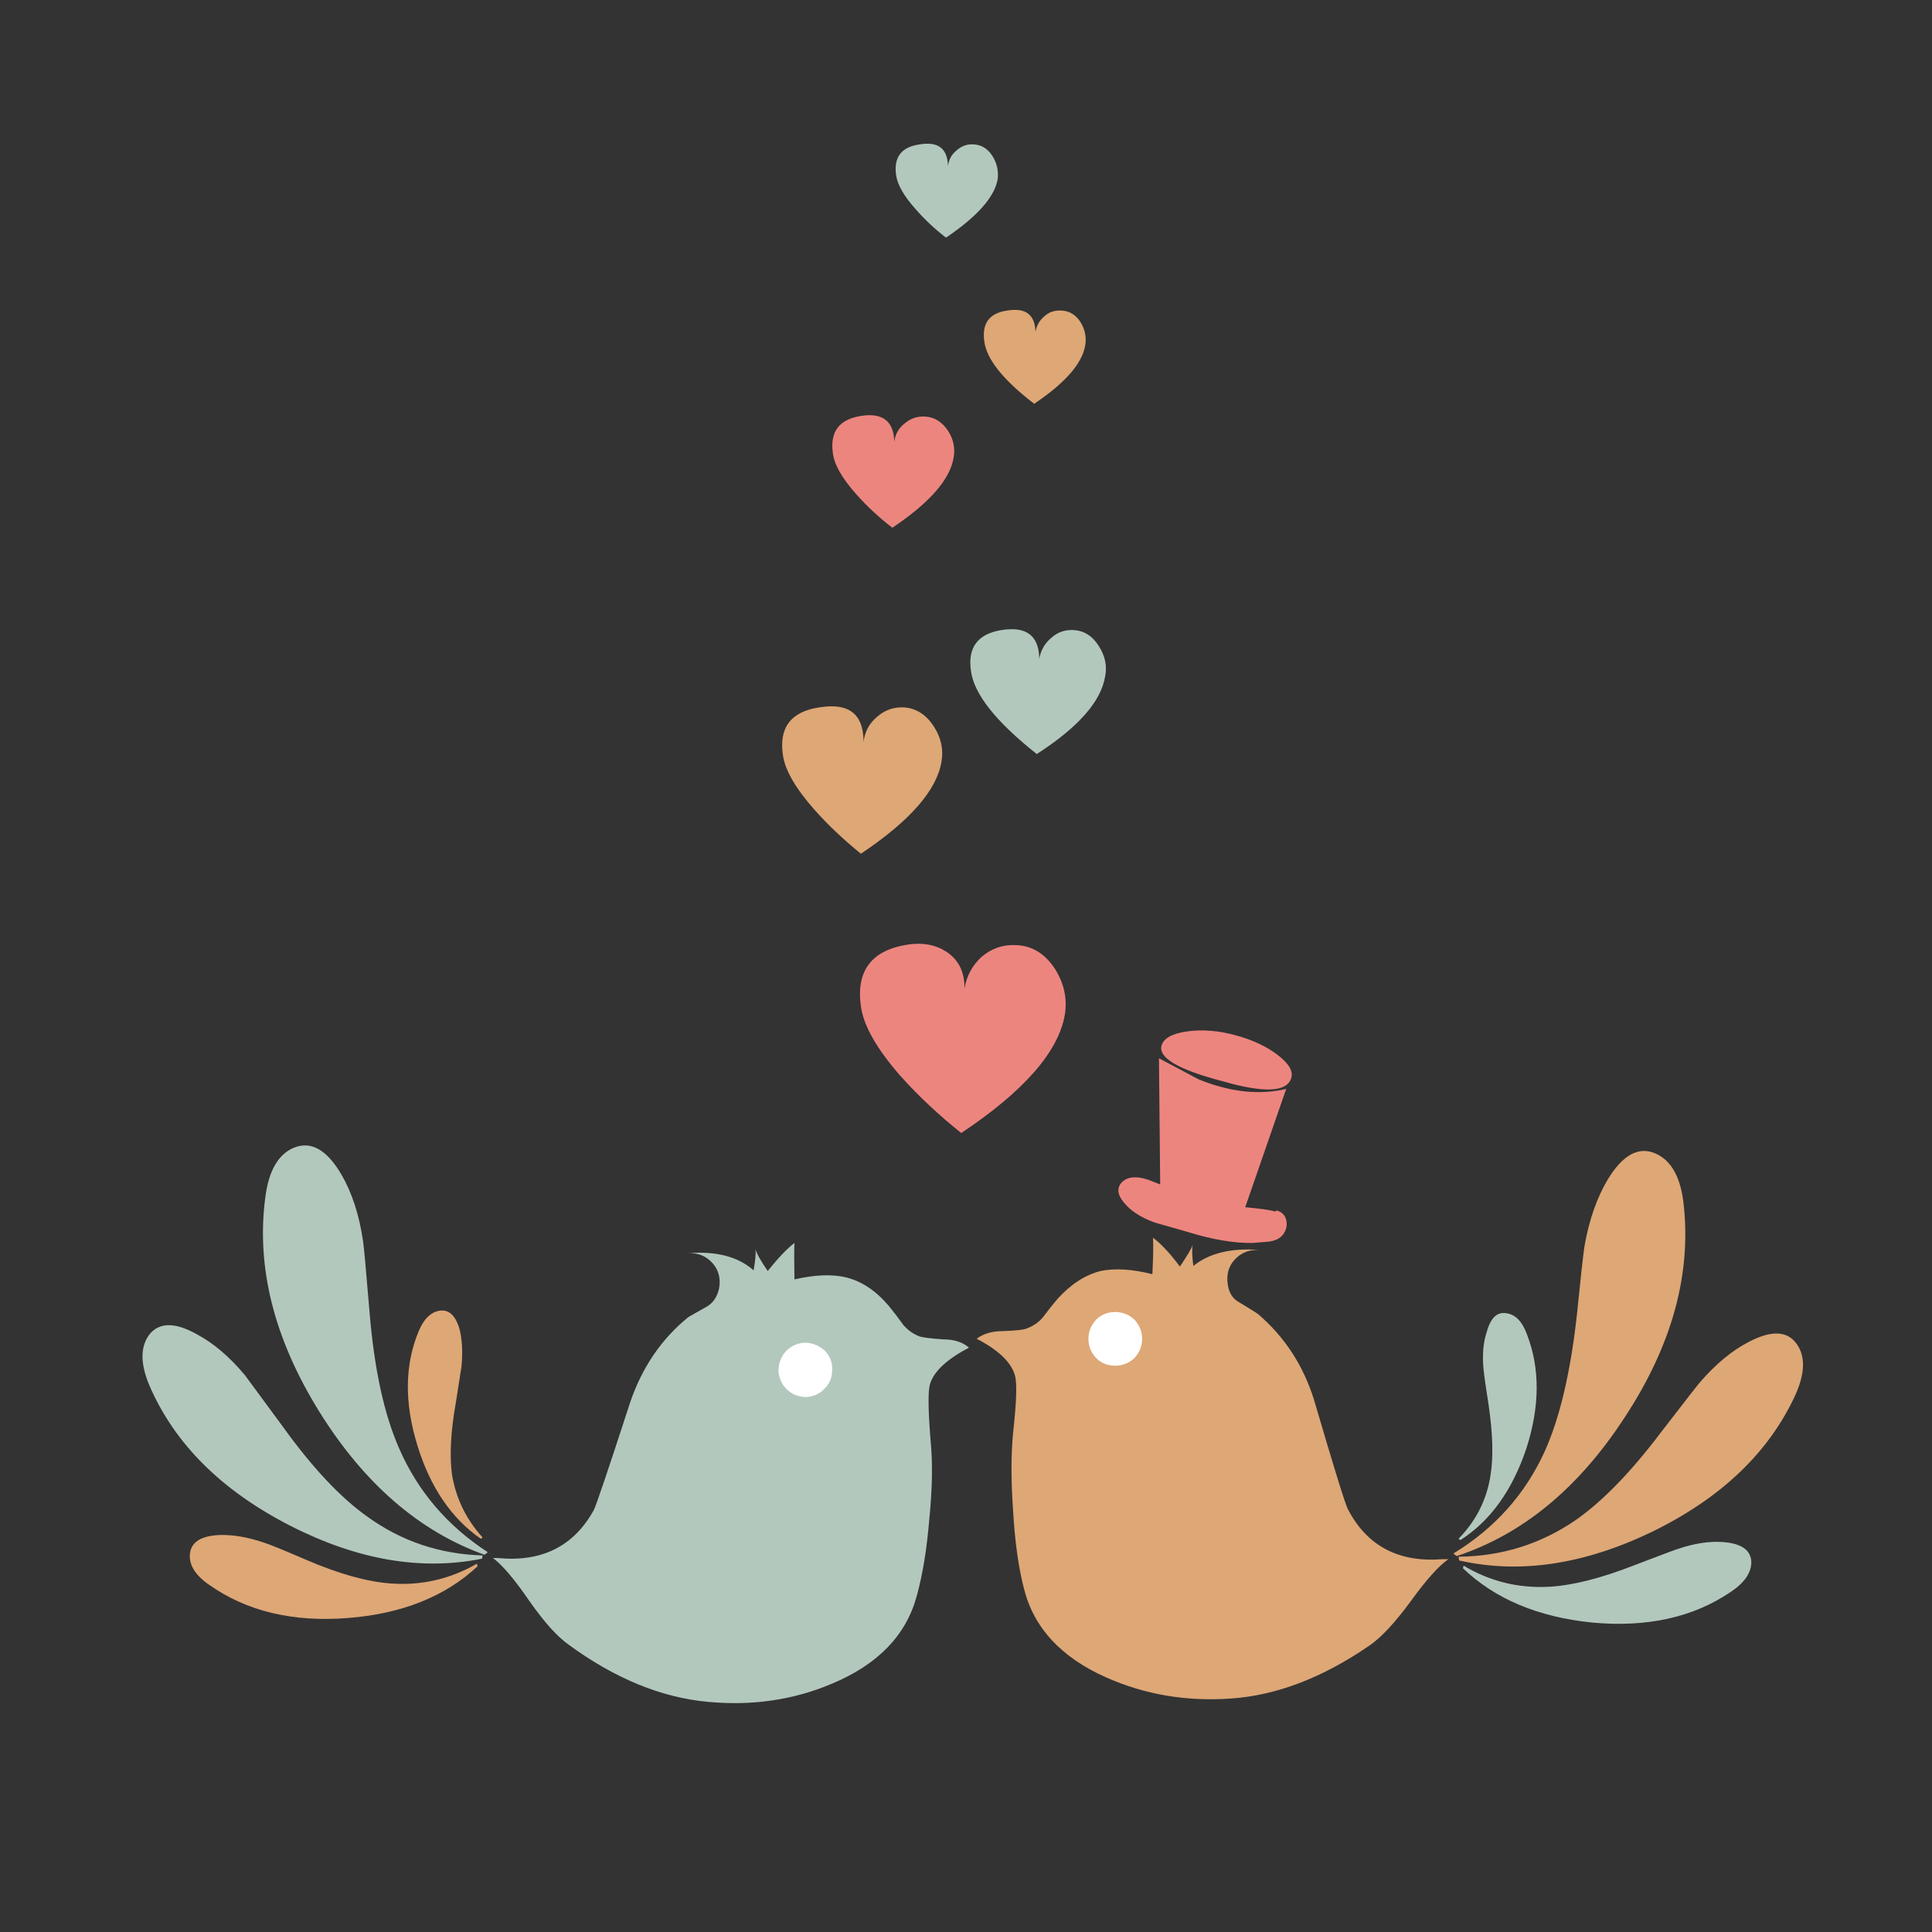 <?xml version="1.0" encoding="utf-8"?>
<!-- Generator: Adobe Illustrator 16.0.0, SVG Export Plug-In . SVG Version: 6.00 Build 0)  -->
<!DOCTYPE svg PUBLIC "-//W3C//DTD SVG 1.1//EN" "http://www.w3.org/Graphics/SVG/1.1/DTD/svg11.dtd">
<svg version="1.1" id="Layer_1" xmlns="http://www.w3.org/2000/svg" xmlns:xlink="http://www.w3.org/1999/xlink" x="0px" y="0px"
	 width="400px" height="400px" viewBox="0 0 400 400" enable-background="new 0 0 400 400" xml:space="preserve">
<rect x="0" y="0" width="400" height="400" fill="#333333" stroke="none"/>
<g>
	<path fill-rule="evenodd" clip-rule="evenodd" fill="#DEA776" d="M348.557,249.115c1.678,14.652-2.383,29.43-12.18,44.332
		c-9.531,14.652-21.131,24.227-34.802,28.725l-0.669-0.536c8.566-5.211,14.875-12.27,18.926-21.175
		c3.088-6.871,5.292-16.178,6.612-27.922c0.804-7.941,1.339-12.787,1.606-14.535c0.964-5.479,2.588-10.111,4.873-13.895
		c3.086-5.032,6.353-6.799,9.797-5.301C345.986,240.219,347.932,243.654,348.557,249.115z M371.98,278.242
		c1.838,2.551,1.749,6.076-0.268,10.574c-5.479,11.903-15.365,21.344-29.661,28.322c-14.099,6.799-27.413,8.781-39.94,5.943
		l-0.135-0.777c8.906-0.089,16.973-2.605,24.201-7.549c5.567-3.873,11.483-9.958,17.748-18.258
		c5.104-6.621,7.79-10.064,8.058-10.332c3.267-3.783,6.621-6.559,10.065-8.326C366.725,275.377,370.035,275.511,371.98,278.242z
		 M86.692,275.592c1.07-2.553,2.525-3.963,4.363-4.23c1.945-0.268,3.319,1.053,4.123,3.963c0.517,2.123,0.643,4.64,0.375,7.549
		l-1.178,7.549c-1.053,5.907-1.321,10.842-0.803,14.804c0.803,4.944,2.917,9.308,6.344,13.091l-0.375,0.268
		c-6.085-4.229-10.458-10.663-13.117-19.301C83.693,290.449,83.783,282.552,86.692,275.592z M54.675,319.388
		c1.142,0.356,4.051,1.544,8.727,3.56c6.799,2.928,12.671,4.561,17.614,4.898c6.265,0.447,12.172-0.918,17.722-4.096l0.134,0.536
		c-6.71,6.265-15.661,9.833-26.85,10.708c-11.387,0.893-20.961-1.4-28.725-6.88c-2.909-2.017-4.229-4.177-3.962-6.479
		c0.268-2.374,2.293-3.649,6.077-3.827C48.232,317.719,51.32,318.245,54.675,319.388z M260.697,258.779
		c-2.035-0.089-3.713,0.571-5.033,1.98c-1.32,1.41-1.802,3.178-1.445,5.301c0.25,1.678,1.044,2.874,2.383,3.588
		c2.463,1.499,3.738,2.293,3.828,2.383c5.551,4.747,9.432,10.699,11.645,17.855c4.141,14.117,6.479,21.656,7.014,22.621
		c3.963,7.584,10.486,11.02,19.569,10.307h1.204c-2.034,1.427-4.639,4.346-7.816,8.754c-3.176,4.318-5.951,7.316-8.325,8.994
		c-9.798,6.781-19.462,10.484-28.992,11.109c-9.173,0.625-17.73-0.83-25.673-4.363c-9.334-4.141-15.018-10.271-17.053-18.392
		c-1.142-4.408-1.892-9.788-2.248-16.142c-0.446-6.176-0.446-11.557,0-16.143c0.696-6.264,0.83-10.19,0.401-11.779
		c-0.714-2.73-3.364-5.291-7.95-7.683c1.41-1.054,3.221-1.579,5.434-1.579c2.642-0.09,4.274-0.268,4.898-0.535
		c1.41-0.519,2.553-1.313,3.428-2.383c1.053-1.41,2.07-2.686,3.052-3.828c2.73-2.998,5.684-4.898,8.86-5.703
		c2.998-0.605,6.568-0.383,10.709,0.67c0.178-3.444,0.223-5.961,0.133-7.549c1.678,1.249,3.533,3.238,5.568,5.969
		c1.5-2.213,2.383-3.711,2.65-4.496c-0.178,0.873-0.134,2.328,0.134,4.363C250.338,259.458,254.879,258.352,260.697,258.779z
		 M178.781,153.064v0.536c0.268-2.124,1.196-3.846,2.784-5.167c1.588-1.41,3.444-2.07,5.568-1.981
		c2.552,0.178,4.622,1.499,6.21,3.962c1.5,2.302,2.026,4.729,1.579,7.281c-0.963,5.907-6.522,12.261-16.678,19.061
		c-3.694-2.998-6.906-6.042-9.637-9.129c-3.891-4.408-6.059-8.156-6.505-11.244c-0.875-5.747,1.642-9.057,7.549-9.931
		C175.56,145.489,178.603,147.692,178.781,153.064z M219.793,64.295c1.678,0.089,3.007,0.928,3.988,2.517
		c0.875,1.499,1.178,3.043,0.91,4.631c-0.606,3.784-4.131,7.835-10.574,12.154c-6.442-4.943-9.887-9.263-10.333-12.957
		c-0.518-3.712,1.071-5.827,4.765-6.344c3.712-0.625,5.657,0.785,5.836,4.23v0.268c0.179-1.321,0.795-2.428,1.848-3.32
		C217.195,64.599,218.383,64.206,219.793,64.295z"/>
	<path fill-rule="evenodd" clip-rule="evenodd" fill="#B3C8BD" d="M358.328,329.586c-7.764,5.283-17.329,7.398-28.697,6.346
		c-11.209-1.143-20.123-4.891-26.744-11.244l0.134-0.535c5.479,3.266,11.396,4.721,17.749,4.363
		c4.854-0.268,10.762-1.766,17.722-4.497c5.55-2.124,8.505-3.23,8.86-3.319c3.355-1.143,6.443-1.625,9.263-1.446
		c3.802,0.269,5.792,1.589,5.97,3.962C362.674,325.518,361.254,327.641,358.328,329.586z M215.162,136.521
		c0.268-1.767,1.061-3.221,2.382-4.364c1.339-1.231,2.882-1.802,4.631-1.713c2.214,0.089,3.979,1.187,5.301,3.292
		c1.32,2.035,1.767,4.114,1.339,6.238c-0.803,5.193-5.523,10.574-14.162,16.142c-8.477-6.71-13.019-12.448-13.625-17.213
		c-0.714-4.854,1.4-7.674,6.344-8.459c5.033-0.803,7.629,1.088,7.791,5.675V136.521z M196.262,34.393
		c0.179-1.339,0.75-2.401,1.713-3.186c1.053-0.964,2.24-1.401,3.561-1.312c1.678,0.072,3.008,0.901,3.989,2.49
		c0.874,1.427,1.222,2.971,1.044,4.631c-0.607,3.712-4.176,7.772-10.708,12.181c-2.302-1.767-4.373-3.703-6.211-5.809
		c-2.48-2.749-3.855-5.131-4.123-7.148c-0.518-3.712,1.116-5.827,4.899-6.345c3.712-0.625,5.657,0.786,5.836,4.23V34.393z
		 M190.292,276.662c0.714,0.25,2.392,0.465,5.033,0.643c2.213,0,3.98,0.571,5.3,1.713c-4.586,2.392-7.281,4.908-8.084,7.55
		c-0.429,1.499-0.384,5.425,0.133,11.778c0.446,4.498,0.357,9.879-0.268,16.143c-0.518,6.264-1.392,11.6-2.624,16.009
		c-2.213,8.12-8.084,14.161-17.615,18.123c-7.942,3.355-16.5,4.596-25.672,3.722c-9.602-0.893-19.167-4.819-28.697-11.779
		c-2.392-1.678-5.131-4.721-8.219-9.129c-3.087-4.497-5.595-7.451-7.522-8.861h1.044c9.084,0.875,15.697-2.436,19.837-9.932
		c0.446-0.803,2.962-8.254,7.549-22.353c2.481-7.245,6.497-13.117,12.047-17.614l3.962-2.25c1.231-0.784,2.025-2.016,2.383-3.693
		c0.356-2.035-0.081-3.757-1.312-5.166c-1.321-1.5-2.998-2.205-5.033-2.115c5.818-0.446,10.315,0.74,13.492,3.561
		c0.356-2.018,0.491-3.472,0.401-4.363c0.179,0.803,1.018,2.302,2.517,4.496c2.195-2.73,4.042-4.666,5.542-5.809
		c-0.071,1.588-0.071,4.105,0,7.549c4.247-0.98,7.826-1.115,10.734-0.4c3.177,0.785,6.086,2.721,8.727,5.809
		c0.964,1.16,1.981,2.49,3.052,3.988C187.874,275.332,188.971,276.127,190.292,276.662z M311.908,271.896
		c1.839,0.25,3.248,1.705,4.23,4.364c2.73,7.05,2.686,14.938-0.135,23.665c-2.908,8.654-7.451,14.965-13.625,18.926l-0.402-0.268
		c3.623-3.693,5.827-8.058,6.612-13.09c0.624-3.802,0.491-8.701-0.401-14.697c-0.518-3.248-0.865-5.711-1.044-7.389
		c-0.269-2.927-0.054-5.443,0.643-7.549C308.589,272.861,309.963,271.54,311.908,271.896z M40.781,276.261
		c3.445,1.839,6.755,4.657,9.932,8.46c0.268,0.355,2.865,3.881,7.79,10.573c6.086,8.478,11.913,14.696,17.481,18.659
		c7.049,5.121,15.027,7.816,23.933,8.084l-0.107,0.67c-12.618,2.552-25.896,0.259-39.834-6.881
		c-14.117-7.246-23.78-16.864-28.992-28.857c-1.928-4.498-1.973-8.021-0.134-10.574C32.884,273.735,36.195,273.69,40.781,276.261z
		 M54.942,247.805c0.713-5.461,2.695-8.861,5.943-10.2c3.534-1.409,6.8,0.446,9.798,5.568c2.213,3.802,3.712,8.433,4.498,13.894
		c0.178,1.231,0.625,6.131,1.338,14.697c0.964,11.636,2.99,20.979,6.077,28.027c3.873,8.924,10.003,16.116,18.392,21.577
		l-0.669,0.536c-13.493-4.855-24.87-14.688-34.132-29.502C56.745,277.233,52.997,262.367,54.942,247.805z"/>
	<path fill-rule="evenodd" clip-rule="evenodd" fill="#ED857F" d="M172.436,93.795c-0.625-4.408,1.312-6.969,5.809-7.683
		c4.426-0.696,6.729,1.026,6.907,5.167v0.268c0.161-1.588,0.866-2.873,2.115-3.855c1.231-1.053,2.641-1.535,4.229-1.446
		c1.928,0.089,3.516,1.062,4.765,2.918c1.142,1.767,1.535,3.614,1.178,5.541c-0.696,4.498-4.926,9.352-12.689,14.563
		c-2.749-2.124-5.22-4.417-7.415-6.88C174.337,99.034,172.704,96.169,172.436,93.795z M267.336,223.202
		c-0.874,2.909-5.595,3.132-14.161,0.669c-9.173-2.391-13.403-4.863-12.688-7.414c0.445-1.5,2.213-2.473,5.301-2.919
		c3.176-0.429,6.522-0.16,10.038,0.804c3.533,0.963,6.442,2.328,8.728,4.096C266.854,220.204,267.783,221.793,267.336,223.202z
		 M210.557,195.683c3.248,0.178,5.891,1.847,7.924,5.006c1.857,3.017,2.517,6.147,1.981,9.396
		c-1.321,7.674-8.468,15.839-21.443,24.495c-4.658-3.713-8.843-7.639-12.555-11.779c-4.943-5.64-7.683-10.449-8.218-14.43
		c-1.053-7.406,2.213-11.68,9.798-12.822c2.999-0.446,5.604,0.036,7.817,1.445c2.462,1.589,3.738,3.971,3.828,7.148v0.535
		c0.446-2.66,1.642-4.864,3.587-6.613C205.381,196.298,207.809,195.504,210.557,195.683z M262.705,257.066l-3.293,0.268
		c-3.891,0.09-8.521-0.705-13.894-2.383c-3.354-0.963-5.515-1.579-6.478-1.847c-2.57-0.964-4.471-2.106-5.703-3.427
		c-1.945-1.945-2.302-3.578-1.07-4.898c1.16-1.16,2.971-1.339,5.434-0.535c0.674,0.256,1.509,0.581,2.504,0.977l-0.254-26.114
		l8.218,4.364c6.514,2.641,12.556,3.301,18.124,1.98l-8.486,24.494c2.979,0.264,5.103,0.567,6.371,0.91v-0.268
		c1.143,0.268,1.848,0.928,2.115,1.98c0.268,1.072,0.044,2.089-0.67,3.053C264.998,256.406,264.025,256.889,262.705,257.066z"/>
	<path fill-rule="evenodd" clip-rule="evenodd" fill="#FFFFFF" d="M236.464,277.197c0,1.498-0.53,2.821-1.588,3.969
		c-1.146,1.059-2.47,1.588-3.97,1.588c-1.588,0-2.911-0.529-3.969-1.588c-1.059-1.147-1.589-2.471-1.589-3.969
		c0-1.501,0.53-2.824,1.589-3.971c1.058-1.059,2.381-1.588,3.969-1.588c1.5,0,2.824,0.529,3.97,1.588
		C235.934,274.373,236.464,275.696,236.464,277.197z M161.175,283.547c0.088-1.588,0.662-2.91,1.72-3.969
		c1.147-1.059,2.471-1.588,3.969-1.588c1.5,0.088,2.823,0.661,3.97,1.719c1.06,1.148,1.544,2.471,1.457,3.971
		c0,1.588-0.574,2.911-1.72,3.969c-1.06,1.061-2.383,1.588-3.97,1.588c-1.5-0.088-2.779-0.661-3.837-1.719
		C161.705,286.371,161.175,285.047,161.175,283.547z"/>
</g>
</svg>
